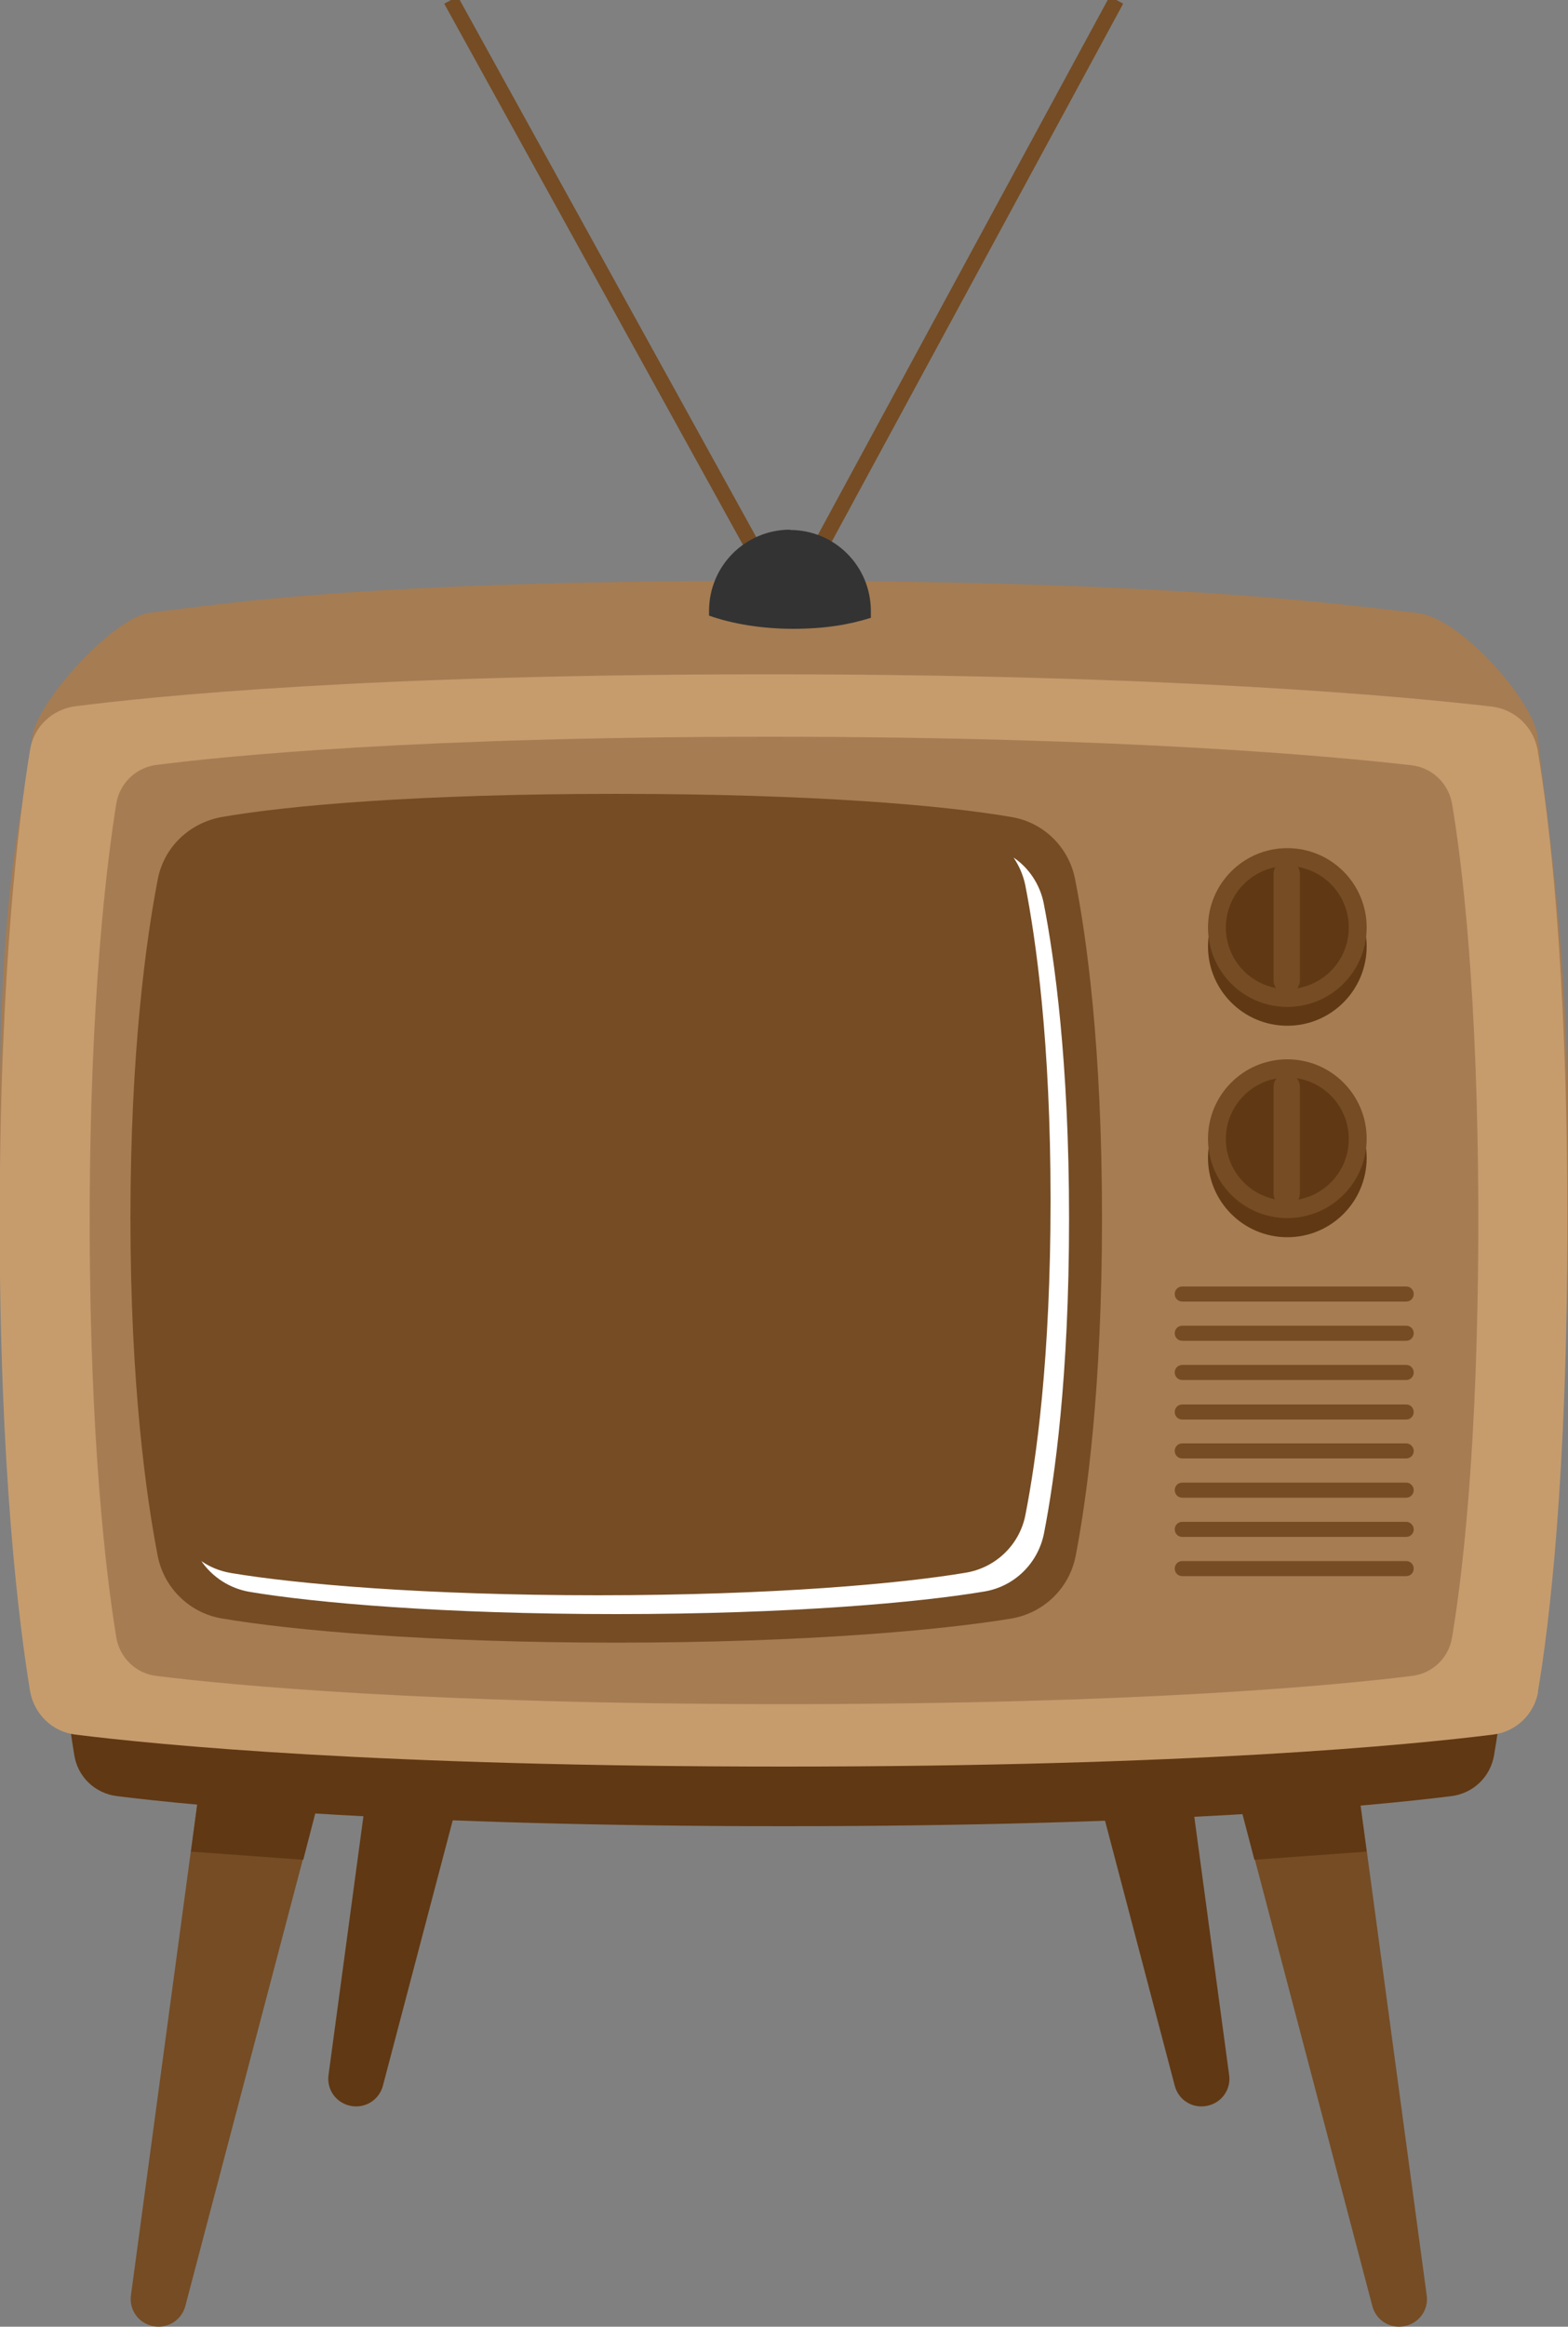 <?xml version="1.0" encoding="UTF-8"?>
<svg xmlns="http://www.w3.org/2000/svg" version="1.1" viewBox="0 0 500 741.5">
  <rect x="0" y="0" width="500" height="741.5" fill="#808080" stroke="none"/>
  <defs>
    <style>
      .cls-1 {
        fill: #603813;
      }

      .cls-2 {
        fill: #a67c52;
      }

      .cls-3 {
        fill: #fff;
      }

      .cls-4 {
        fill: #c69c6d;
      }

      .cls-5 {
        fill: #754c24;
      }

      .cls-6 {
        fill: none;
        stroke: #754c24;
        stroke-miterlimit: 10;
        stroke-width: 4.9px;
      }

      .cls-7 {
        fill: #333;
      }
    </style>
  </defs>
  <!-- Generator: Adobe Illustrator 28.7.1, SVG Export Plug-In . SVG Version: 1.2.0 Build 142)  -->
  <g>
    <g id="Layer_1">
      <g id="Legs">
        <path class="cls-5" d="M48.7,741.3h0c-4.7-1-7.7-5.4-6.9-10.1l25.1-186,39.9,8.5-47.7,181.2c-1.2,4.6-5.8,7.4-10.4,6.4Z"/>
        <polygon class="cls-1" points="60.9 590.1 96.7 592.7 106.8 553.7 66.9 545.2 60.9 590.1"/>
        <path class="cls-1" d="M111.7,671.1h0c-4.7-1-7.7-5.4-6.9-10.1l25.1-186,39.9,8.5-47.7,181.2c-1.2,4.6-5.8,7.4-10.4,6.4Z"/>
        <path class="cls-5" d="M448,741.3h0c4.7-1,7.7-5.4,6.9-10.1l-25.1-186-39.9,8.5,47.7,181.2c1.2,4.6,5.7,7.4,10.4,6.4Z"/>
        <polygon class="cls-1" points="435.8 590.1 400 592.7 389.8 553.7 429.7 545.2 435.8 590.1"/>
        <path class="cls-1" d="M385,671.1h0c4.7-1,7.7-5.4,6.9-10.1l-25.1-186-39.9,8.5,47.7,181.2c1.2,4.6,5.7,7.4,10.4,6.4Z"/>
        <path class="cls-1" d="M476.4,559.5c-1.2,6.8-6.6,12-13.5,12.9-24.7,3.1-91.4,9.6-212.9,9.6s-188-6.5-212.8-9.6c-6.9-.9-12.4-6.1-13.5-13-3.3-19.9-9.1-66.1-9.1-141.3s5.8-121.5,9.1-141.3c1.2-6.8,6.6-12.1,13.5-13,24.2-3.1,88.6-9.6,208.3-9.6s191.7,6.7,217.4,9.7c6.9.8,12.4,6.1,13.6,12.9,3.3,19.4,9,64.3,9,141.2,0,77.3-5.8,122.2-9.1,141.5Z"/>
      </g>
      <g id="TV">
        <path class="cls-2" d="M490.5,509.3c-1.3,7.3-7.1,12.8-14.4,13.7-26.2,3.3-97,10.2-226.1,10.2s-199.6-6.9-226-10.2c-7.3-.9-13.1-6.5-14.4-13.8-3.5-21.1-9.7-70.2-9.7-150s7.3-97.8,10.4-124.4c1.3-11,25.8-38,37.4-39.5,25.7-3.2,70.2-10.2,197.4-10.2s179.7,7.1,207,10.3c13.9,1.6,37,28.3,38.2,39.3,3,26.2,9.6,66.8,9.6,124.4,0,82.1-6,129.8-9.5,150.2Z"/>
        <path class="cls-4" d="M490.5,539.1c-1.3,7.3-7.1,12.8-14.4,13.7-26.2,3.3-97,10.2-226.1,10.2s-199.6-6.9-226-10.2c-7.3-.9-13.1-6.5-14.4-13.8-3.5-21.1-9.7-70.2-9.7-150s6.2-129,9.7-150.1c1.2-7.3,7-12.8,14.3-13.8,25.7-3.3,94.1-10.2,221.2-10.2s203.6,7.1,230.7,10.3c7.3.9,13.2,6.5,14.5,13.8,3.5,20.6,9.5,68.3,9.5,150,0,82-5.9,129.7-9.4,150.1Z"/>
        <path class="cls-2" d="M463,522c-1.1,6.4-6.2,11.3-12.7,12.1-23.3,2.9-85.9,9-200.3,9s-176.9-6.1-200.2-9c-6.5-.8-11.6-5.8-12.7-12.2-3.1-18.7-8.5-62.3-8.5-132.9s5.5-114.3,8.5-133c1.1-6.4,6.2-11.3,12.6-12.2,22.7-2.9,83.3-9,196-9s180.3,6.3,204.5,9.1c6.5.8,11.6,5.7,12.8,12.1,3.1,18.2,8.4,60.4,8.4,132.9,0,72.6-5.3,114.8-8.4,133.1Z"/>
        <path class="cls-5" d="M343,495.9c-2,10.2-10.1,18.1-20.4,19.9-22.2,3.7-66.2,7.7-126,7.7s-103.5-3.9-125.8-7.7c-10.3-1.7-18.5-9.7-20.5-19.9-3.7-19.1-8.7-54.8-8.7-107.7s5-88.8,8.7-107.9c1.9-10.2,10-18,20.3-19.9,21.1-3.7,62.9-7.4,125.9-7.4s104.9,3.7,126.1,7.4c10.2,1.7,18.2,9.6,20.2,19.7,3.7,18.6,8.6,53.6,8.6,108.1,0,54.1-4.8,89-8.4,107.7Z"/>
        <path class="cls-5" d="M450.8,412.4c0,1.4-1.1,2.4-2.4,2.4h-71.4c-1.4,0-2.4-1.1-2.4-2.4h0c0-1.4,1.1-2.4,2.4-2.4h71.4c1.4,0,2.4,1.1,2.4,2.4h0Z"/>
        <path class="cls-5" d="M450.8,424.9c0,1.4-1.1,2.4-2.4,2.4h-71.4c-1.4,0-2.4-1.1-2.4-2.4h0c0-1.4,1.1-2.4,2.4-2.4h71.4c1.4,0,2.4,1.1,2.4,2.4h0Z"/>
        <path class="cls-5" d="M450.8,437.4c0,1.4-1.1,2.4-2.4,2.4h-71.4c-1.4,0-2.4-1.1-2.4-2.4h0c0-1.4,1.1-2.4,2.4-2.4h71.4c1.4,0,2.4,1.1,2.4,2.4h0Z"/>
        <path class="cls-5" d="M450.8,450c0,1.4-1.1,2.4-2.4,2.4h-71.4c-1.4,0-2.4-1.1-2.4-2.4h0c0-1.4,1.1-2.4,2.4-2.4h71.4c1.4,0,2.4,1.1,2.4,2.4h0Z"/>
        <path class="cls-5" d="M450.8,462.4c0,1.4-1.1,2.4-2.4,2.4h-71.4c-1.4,0-2.4-1.1-2.4-2.4h0c0-1.4,1.1-2.4,2.4-2.4h71.4c1.4,0,2.4,1.2,2.4,2.4h0Z"/>
        <path class="cls-5" d="M450.8,474.9c0,1.4-1.1,2.4-2.4,2.4h-71.4c-1.4,0-2.4-1.1-2.4-2.4h0c0-1.4,1.1-2.4,2.4-2.4h71.4c1.4,0,2.4,1.2,2.4,2.4h0Z"/>
        <path class="cls-5" d="M450.8,487.4c0,1.4-1.1,2.4-2.4,2.4h-71.4c-1.4,0-2.4-1.1-2.4-2.4h0c0-1.4,1.1-2.4,2.4-2.4h71.4c1.4,0,2.4,1.2,2.4,2.4h0Z"/>
        <path class="cls-5" d="M450.8,499.9c0,1.4-1.1,2.4-2.4,2.4h-71.4c-1.4,0-2.4-1.1-2.4-2.4h0c0-1.4,1.1-2.4,2.4-2.4h71.4c1.4,0,2.4,1.1,2.4,2.4h0Z"/>
      </g>
      <g id="Antenna">
        <polyline class="cls-6" points="143.8 0 250.9 193.9 356 0"/>
        <path class="cls-7" d="M252,168.8c-14.3,0-25.9,11.5-25.9,25.9v1.5c7.4,2.6,16.7,4.2,26.8,4.2s17.7-1.3,24.8-3.5c0-.7,0-1.5,0-2.1,0-14.4-11.5-25.9-25.8-25.9Z"/>
      </g>
      <g id="Volume">
        <circle class="cls-1" cx="410.5" cy="301.6" r="25.3"/>
        <circle class="cls-5" cx="410.5" cy="295.6" r="25.3"/>
        <circle class="cls-1" cx="410.5" cy="295.6" r="19.6"/>
        <path class="cls-5" d="M414.5,312.4c0,2.3-1.8,4.2-4.2,4.2h0c-2.3,0-4.2-1.8-4.2-4.2v-33.9c0-2.3,1.8-4.2,4.2-4.2h0c2.3,0,4.2,1.8,4.2,4.2v33.9Z"/>
        <circle class="cls-1" cx="410.5" cy="369" r="25.3"/>
        <circle class="cls-5" cx="410.5" cy="362.9" r="25.3"/>
        <circle class="cls-1" cx="410.5" cy="363" r="19.6"/>
        <path class="cls-5" d="M414.5,380.3c0,2.3-1.8,4.2-4.2,4.2h0c-2.3,0-4.2-1.8-4.2-4.2v-33.9c0-2.3,1.8-4.2,4.2-4.2h0c2.3,0,4.2,1.8,4.2,4.2v33.9Z"/>
      </g>
      <g id="Shine">
        <path class="cls-3" d="M332.8,287.8c-1.2-6-4.8-11.3-9.6-14.5,1.7,2.5,3,5.4,3.7,8.6,3.4,17.3,8.1,49.9,8.1,100.6s-4.6,82.8-8,100.2c-1.8,9.5-9.4,16.9-19,18.5-20.7,3.5-61.7,7.2-117.3,7.2s-96.3-3.6-117.1-7.1c-3.5-.6-6.7-1.9-9.4-3.8,3.5,5.1,9,8.7,15.3,9.8,20.8,3.5,61.6,7.1,117.1,7.1s96.6-3.7,117.3-7.2c9.6-1.6,17.1-9,19-18.5,3.4-17.4,8-49.9,8-100.2s-4.7-83.4-8.1-100.7Z"/>
      </g>
    </g>
  </g>
</svg>